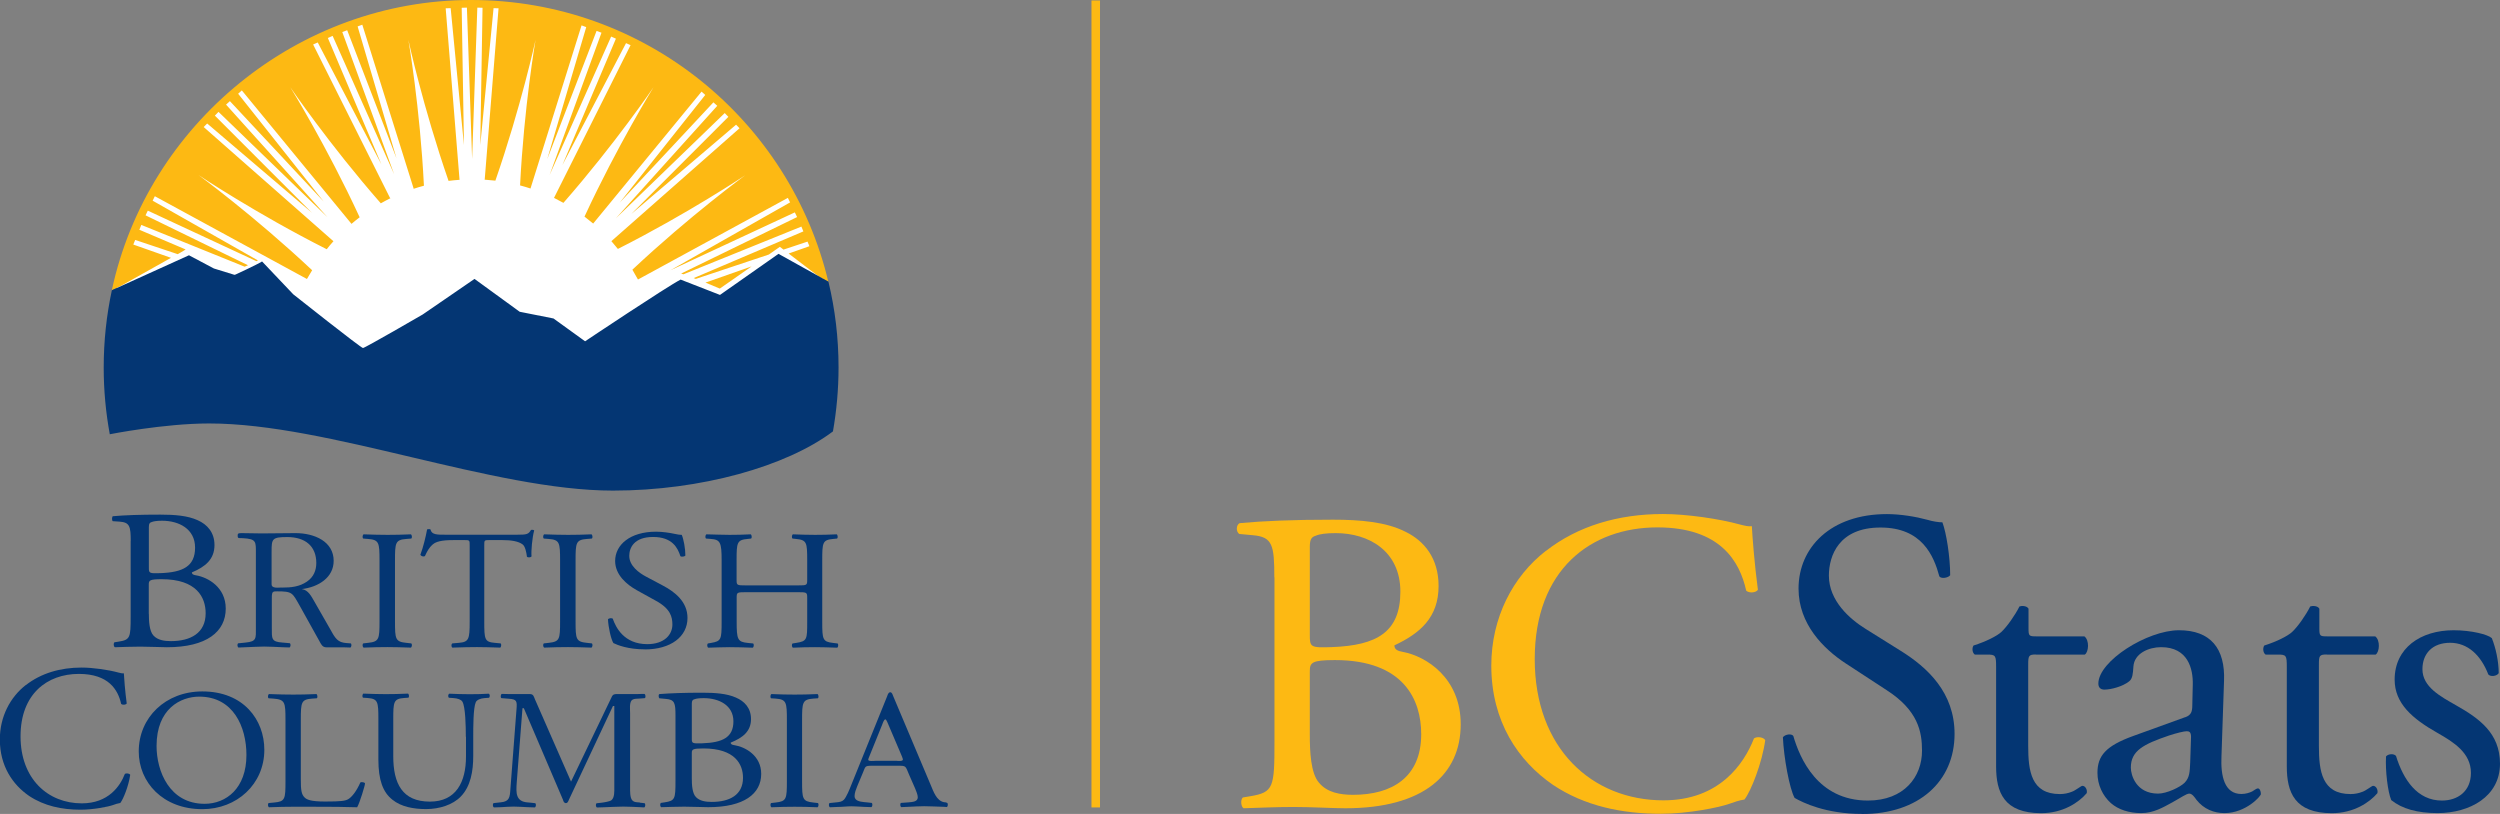 <?xml version="1.0" encoding="UTF-8"?><svg id="Layer_2" xmlns="http://www.w3.org/2000/svg" viewBox="0 0 331.02 107.77"><rect x="0" y="0" width="331.02" height="107.77" fill="#808080" stroke="none"/><defs><style>.cls-1{fill:#043673;}.cls-2{fill:#fff;}.cls-3{fill:#fdb913;}</style></defs><g id="Program"><g><rect class="cls-3" x="144.52" y=".06" width="1.13" height="106.85"/><g><path class="cls-1" d="m17.31,71.64c0-1.95-.14-2.47-1.46-2.57l-.92-.06c-.15-.12-.11-.65.03-.66,1.58-.14,3.57-.21,6.29-.21,1.84,0,3.6.13,4.92.74,1.26.55,2.23,1.61,2.23,3.29,0,1.9-1.23,2.88-2.99,3.62,0,.26.23.34.56.39,1.58.27,3.92,1.58,3.92,4.4,0,3.06-2.52,5.12-7.79,5.12-.85,0-2.28-.08-3.51-.08s-2.28.05-3.37.08c-.18-.08-.23-.5-.06-.66l.53-.08c1.55-.24,1.61-.53,1.61-3.3v-10.02Zm2.4,3.51c0,.74.03.79,1.52.74,2.99-.11,4.6-.9,4.6-3.38s-2.14-3.56-4.36-3.56c-.64,0-1.08.06-1.35.16-.29.08-.41.21-.41.69v5.35Zm0,6.12c0,.95.06,2.29.61,2.88.56.61,1.44.74,2.31.74,2.6,0,4.6-1.06,4.6-3.69,0-2.09-1.17-4.51-5.83-4.51-1.58,0-1.7.16-1.7.69v3.9Z"/><path class="cls-1" d="m50.25,74.24c0-2.39-.05-2.77-1.53-2.88l-.62-.05c-.15-.09-.1-.5.05-.56,1.25.04,2.1.07,3.15.07s1.85-.02,3.1-.07c.15.07.2.47.05.56l-.63.05c-1.48.11-1.52.49-1.52,2.88v8.02c0,2.39.05,2.71,1.52,2.86l.63.07c.15.09.1.49-.05.56-1.25-.04-2.1-.07-3.1-.07s-1.9.02-3.15.07c-.15-.07-.2-.43-.05-.56l.62-.07c1.48-.16,1.53-.48,1.53-2.86v-8.02Z"/><path class="cls-1" d="m64.12,82.3c0,2.37.05,2.7,1.41,2.82l.75.07c.14.09.09.49-.05.56-1.34-.04-2.13-.07-3.07-.07s-1.76.02-3.26.07c-.14-.07-.19-.45,0-.56l.84-.07c1.34-.12,1.45-.45,1.45-2.82v-10.07c0-.7,0-.72-.7-.72h-1.29c-1.01,0-2.29.04-2.88.56-.56.49-.79.99-1.05,1.55-.19.14-.52.02-.61-.16.38-1.01.73-2.45.89-3.36.07-.04.38-.07.45,0,.14.72.91.7,1.99.7h9.49c1.27,0,1.48-.05,1.83-.63.12-.04.38-.02.42.07-.26.92-.42,2.75-.35,3.42-.09.18-.49.18-.61.05-.07-.56-.23-1.4-.59-1.64-.54-.39-1.43-.56-2.72-.56h-1.66c-.7,0-.68.02-.68.77v10.02Z"/><path class="cls-1" d="m74.16,74.24c0-2.39-.05-2.77-1.52-2.88l-.63-.05c-.15-.09-.1-.5.05-.56,1.25.04,2.1.07,3.15.07s1.85-.02,3.1-.07c.15.07.2.47.05.56l-.63.05c-1.48.11-1.52.49-1.52,2.88v8.02c0,2.39.05,2.71,1.52,2.86l.63.07c.15.09.1.49-.05.56-1.25-.04-2.1-.07-3.1-.07-1.05,0-1.9.02-3.15.07-.15-.07-.2-.43-.05-.56l.63-.07c1.48-.16,1.52-.48,1.52-2.86v-8.02Z"/><path class="cls-1" d="m85.37,85.98c-2.23,0-3.64-.58-4.15-.83-.32-.5-.67-2.09-.72-3.15.13-.16.53-.2.64-.07.4,1.15,1.49,3.36,4.57,3.36,2.23,0,3.32-1.24,3.32-2.59,0-.99-.24-2.1-2.18-3.15l-2.53-1.4c-1.33-.74-2.87-2.03-2.87-3.87,0-2.14,1.97-3.88,5.42-3.88.82,0,1.78.14,2.47.29.35.09.72.13.93.13.24.54.48,1.8.48,2.75-.11.13-.53.2-.66.07-.35-1.08-1.06-2.54-3.61-2.54s-3.16,1.46-3.16,2.5c0,1.31,1.27,2.25,2.26,2.77l2.13,1.13c1.68.88,3.32,2.18,3.32,4.32,0,2.48-2.21,4.17-5.66,4.17Z"/><path class="cls-1" d="m98.75,78.41c-1.16,0-1.21.04-1.21.72v3.18c0,2.37.12,2.68,1.48,2.82l.7.07c.14.09.1.49-.05.56-1.31-.04-2.13-.07-3.08-.07-1.04,0-1.87.05-2.81.07-.15-.07-.19-.43-.05-.56l.41-.07c1.36-.23,1.41-.45,1.41-2.82v-8.11c0-2.37-.17-2.75-1.43-2.84l-.63-.05c-.15-.09-.1-.5.05-.56,1.19.02,2.01.07,3.05.07.94,0,1.77-.02,2.81-.07.14.07.19.47.05.56l-.46.05c-1.41.13-1.46.47-1.46,2.84v2.59c0,.7.05.72,1.21.72h6.93c1.16,0,1.21-.02,1.21-.72v-2.59c0-2.37-.05-2.7-1.48-2.84l-.46-.05c-.14-.09-.1-.5.05-.56,1.12.04,1.94.07,2.93.07s1.77-.02,2.86-.07c.15.07.19.47.05.56l-.51.05c-1.41.13-1.45.47-1.45,2.84v8.11c0,2.37.05,2.66,1.45,2.82l.58.07c.14.09.1.49-.05.56-1.16-.04-1.99-.07-2.93-.07-.99,0-1.87.02-2.93.07-.15-.07-.19-.43-.05-.56l.46-.07c1.48-.23,1.48-.45,1.48-2.82v-3.18c0-.68-.05-.72-1.21-.72h-6.93Z"/><path class="cls-1" d="m3.44,90.7c1.99-1.55,4.53-2.31,7.37-2.31,1.47,0,3.55.3,4.83.65.33.08.52.14.76.11.03.63.16,2.34.38,4-.14.19-.55.22-.74.05-.41-1.85-1.64-3.97-5.6-3.97-4.18,0-7.72,2.64-7.72,8.27s3.63,8.87,8.11,8.87c3.52,0,5.08-2.28,5.7-3.89.19-.14.6-.08.71.11-.19,1.42-.9,3.21-1.31,3.73-.33.05-.66.16-.96.27-.6.22-2.57.62-4.31.62-2.46,0-4.8-.49-6.8-1.82-2.18-1.49-3.88-3.97-3.88-7.48,0-3.02,1.37-5.6,3.44-7.21Z"/><path class="cls-1" d="m18.37,99.5c0-4.5,3.55-7.95,8.42-7.95,5.46,0,8.21,3.76,8.21,7.73,0,4.55-3.64,7.86-8.21,7.86-5.25,0-8.42-3.58-8.42-7.64Zm14.26.47c0-3.72-1.73-7.73-6.25-7.73-2.46,0-5.65,1.6-5.65,6.53,0,3.33,1.7,7.66,6.36,7.66,2.84,0,5.54-2.03,5.54-6.47Z"/><path class="cls-1" d="m61.68,97.56c0-1.4-.05-3.99-.46-4.66-.17-.27-.6-.43-1.19-.47l-.6-.04c-.14-.16-.1-.45.05-.54.91.04,1.79.07,2.72.07,1,0,1.65-.02,2.51-.07.19.11.17.4.05.54l-.57.04c-.6.04-1.05.25-1.19.54-.34.74-.34,3.33-.34,4.59v2.55c0,1.96-.33,4.03-1.67,5.38-1.03,1.06-2.79,1.64-4.56,1.64-1.65,0-3.3-.29-4.47-1.24-1.27-.99-1.86-2.63-1.86-5.31v-5.32c0-2.34-.05-2.73-1.43-2.84l-.6-.04c-.14-.09-.1-.47.05-.54,1.2.04,2.01.07,2.96.07s1.77-.02,2.94-.07c.14.07.19.45.05.54l-.57.04c-1.39.11-1.43.5-1.43,2.84v4.87c0,3.62,1.2,6.01,4.85,6.01,3.46,0,4.78-2.57,4.78-5.99v-2.59Z"/><path class="cls-1" d="m89.44,94.75c0-1.68-.11-2.12-1.29-2.21l-.85-.08c-.1-.09-.15-.54.03-.56,1.43-.11,3.22-.18,5.67-.18,1.66,0,3.25.11,4.43.64,1.14.48,2.01,1.39,2.01,2.85,0,1.64-1.11,2.48-2.69,3.12,0,.23.21.3.5.34,1.43.23,3.54,1.37,3.54,3.8,0,2.64-2.27,4.41-7.02,4.41-.77,0-2.06-.07-3.17-.07s-2.06.05-3.04.07c-.16-.07-.21-.43-.05-.57l.48-.07c1.4-.21,1.45-.46,1.45-2.84v-8.65Zm2.16,3.03c0,.64.03.68,1.37.64,2.69-.09,4.14-.77,4.14-2.91s-1.93-3.07-3.93-3.07c-.58,0-.98.05-1.21.14-.26.07-.37.18-.37.59v4.62Zm0,5.28c0,.82.05,1.98.55,2.48.5.52,1.29.64,2.09.64,2.35,0,4.14-.91,4.14-3.19,0-1.8-1.06-3.89-5.25-3.89-1.42,0-1.53.14-1.53.59v3.37Z"/><path class="cls-1" d="m46.43,85.19l-.63-.05c-.13-.01-.24-.03-.34-.05-.92-.16-1.28-.98-1.71-1.73l-2.16-3.77c-.37-.63-.77-1.47-1.63-1.59,2.22-.27,4.22-1.54,4.22-3.74,0-2.54-2.51-3.67-5.05-3.67-1.52,0-2.91.04-4.46.04-.85,0-1.87-.04-2.72-.04-.47,0-.48.1-.48.36,0,.39.17.28.67.31,1.81.1,1.74.44,1.74,1.98v9.87c0,1.41.12,1.83-1.36,1.97,0,0-.23.02-.36.04l-.63.06c-.15.13-.1.5.05.56.33-.01.93-.04.93-.04.82-.02,1.64-.09,2.46-.09s1.62.06,2.43.09h0c.29,0,.59.02.93.03.15-.07.2-.43.05-.56l-.63-.06c-.13-.02-.35-.03-.35-.03-1.5-.1-1.41-.52-1.41-1.97v-3.72c0-.22-.03-.8.13-.97.13-.14.37-.12.59-.12,2.03,0,2,.2,2.96,1.88l2.62,4.71c.21.36.37.82.91.82h2.27c.29,0,.59.02.92.03.15-.07.2-.43.05-.56Zm-9.11-7.4c-.45,0-1.36.17-1.36-.43v-4.32c0-1.69.05-1.93,2.08-1.93,2.38,0,3.84,1.21,3.84,3.43,0,.97-.35,1.86-1.23,2.46-1.01.7-2.11.8-3.34.8Z"/><g><path class="cls-1" d="m37.8,95.34c0-2.36-.05-2.72-1.61-2.84l-.62-.04c-.15-.09-.1-.5.05-.56,1.39.05,2.23.07,3.22.07s1.81-.02,3.05-.07c.15.07.2.47.05.56l-.6.04c-1.46.11-1.51.47-1.51,2.84v7.84c0,1.42.07,2.01.52,2.43.27.25.74.52,2.7.52,2.11,0,2.63-.09,3.02-.29.5-.27,1.14-1.08,1.64-2.23.15-.11.62-.02.62.13,0,.25-.69,2.54-1.04,3.15-1.26-.05-3.62-.07-6.17-.07h-2.28c-1.04,0-1.83.02-3.22.07-.15-.07-.2-.43-.05-.56l.74-.07c1.44-.13,1.49-.45,1.49-2.81v-8.11Z"/><path class="cls-1" d="m104.19,95.38c0-2.39-.05-2.77-1.48-2.88l-.61-.04c-.15-.09-.1-.5.05-.56,1.22.05,2.04.07,3.07.07s1.8-.02,3.02-.07c.15.07.19.47.05.56l-.61.04c-1.44.11-1.48.5-1.48,2.88v8.02c0,2.39.05,2.7,1.48,2.86l.61.07c.15.09.1.49-.05.56-1.22-.05-2.04-.07-3.02-.07-1.02,0-1.85.02-3.07.07-.15-.07-.19-.43-.05-.56l.61-.07c1.43-.16,1.48-.47,1.48-2.86v-8.02Z"/><path class="cls-1" d="m84.75,106.26c-.12-.01-.36-.03-.36-.03-.26-.02-.49-.06-.67-.26-.32-.33-.29-1.29-.29-1.67v-9.87c0-.43-.11-1.36.21-1.7.16-.18.49-.21.78-.22h0c.18-.01.18-.01.34-.02l.62-.05c.15-.09.1-.5-.05-.56-.33.01-.64,0-.93.02h0s-2.66,0-2.66,0c-.29,0-.55,0-.71.31l-5.42,11.28-4.78-10.9c-.16-.38-.19-.69-.68-.69h-2.77c-.29,0-.61,0-.94-.02-.15.07-.2.47-.05.56l.63.05c.13,0,.36.03.36.03,1.04.07,1.1.3,1.01,1.39l-.81,10.59c-.07,1.06-.13,1.62-1.24,1.73,0,0-.24.03-.36.04l-.63.07c-.15.14-.1.5.05.57.33-.01.92-.03.92-.03.56-.03,1.14-.08,1.71-.08.62,0,1.24.06,1.86.08h0c.29,0,.59.02.93.03.15-.07.2-.43.05-.56l-.63-.07c-.16-.01-.35-.03-.35-.03-1.61-.11-1.57-1.24-1.47-2.63l.76-9.85h.18l5.18,12.12c.05.17.13.45.39.45.24,0,.32-.26.39-.43l5.84-12.43h.18v10.83c0,.43.05,1.31-.39,1.65-.23.17-.99.28-.99.28-.1.02-.21.03-.34.05l-.63.07c-.15.13-.1.49.05.56.33-.01.91-.03.91-.03.85-.02,1.71-.09,2.57-.09.62,0,1.83.06,1.83.06.29,0,.62.04.95.05.15-.07.2-.43.05-.56l-.63-.07Z"/><path class="cls-1" d="m125.38,106.32l-.08-.07c-.12-.01-.24-.03-.34-.04-.97-.22-1.35-1.39-1.71-2.23l-5.01-11.87c-.05-.14-.15-.45-.35-.45-.27,0-.35.33-.42.52l-4.79,11.84c-.17.45-.62,1.54-.94,1.87-.25.26-.57.3-.91.34,0,0-.27.03-.4.04l-.59.06c-.15.13-.1.49.05.56.33-.01.93-.04.93-.04.66,0,1.31-.09,1.97-.09.55,0,1.1.06,1.65.08,0,0,.59.02.93.03.15-.07.2-.43.05-.56l-.63-.07c-.12-.01-.34-.03-.34-.03-.58-.06-1.3-.17-1.3-.8,0-.43.2-.92.35-1.3l.74-1.77c.37-.85.22-.95,1.22-.95h3.38c1.19,0,1.02,0,1.54,1.21l.79,1.8c.12.31.35.83.35,1.16,0,.59-.65.63-1.25.68,0,0-.2.02-.38.03l-.6.04c-.15.13-.1.49.05.56.33-.01.93-.04.93-.04.71-.03,1.42-.08,2.1-.08.87,0,1.74.06,2.61.08h0c.28,0,.04.02.38.03.15-.07.2-.43.05-.56Zm-6.57-5.58h-2.93c-.1,0-.92.1-.92-.14,0-.07.05-.21.08-.28l1.76-4.35c.05-.12.23-.72.43-.72.15,0,.35.62.41.72l1.73,4.06s.18.43.18.53c0,.26-.59.19-.74.19Z"/></g></g><g><path class="cls-3" d="m168.73,76.44c0-4.25-.23-5.34-2.81-5.57l-1.84-.17c-.46-.34-.4-1.21.06-1.43,3.1-.29,7-.46,12.34-.46,3.61,0,7.06.29,9.64,1.61,2.47,1.21,4.36,3.5,4.36,7.17,0,4.13-2.41,6.25-5.85,7.86,0,.57.46.75,1.09.86,3.1.57,7.69,3.44,7.69,9.58,0,6.66-4.93,11.13-15.26,11.13-1.66,0-4.48-.17-6.88-.17s-4.48.11-6.6.17c-.34-.17-.46-1.09-.11-1.43l1.03-.17c3.04-.52,3.16-1.15,3.16-7.17v-21.8Zm4.7,7.63c0,1.61.06,1.72,2.98,1.61,5.85-.23,9.01-1.95,9.01-7.34s-4.19-7.75-8.55-7.75c-1.26,0-2.12.11-2.64.34-.57.17-.8.46-.8,1.49v11.65Zm0,13.31c0,2.07.11,4.99,1.21,6.25,1.09,1.32,2.81,1.61,4.53,1.61,5.11,0,9.01-2.29,9.01-8.03,0-4.53-2.29-9.81-11.42-9.81-3.1,0-3.33.34-3.33,1.49v8.49Z"/><path class="cls-3" d="m204.7,72.94c4.19-3.27,9.52-4.88,15.49-4.88,3.1,0,7.46.63,10.16,1.38.69.17,1.09.29,1.61.23.06,1.32.34,4.93.8,8.43-.29.4-1.15.46-1.55.11-.86-3.9-3.44-8.38-11.76-8.38-8.78,0-16.24,5.56-16.24,17.44s7.63,18.7,17.04,18.7c7.4,0,10.67-4.82,11.99-8.2.4-.29,1.26-.17,1.49.23-.4,2.98-1.89,6.77-2.75,7.86-.69.11-1.38.34-2.01.57-1.26.46-5.39,1.32-9.07,1.32-5.16,0-10.1-1.03-14.29-3.84-4.59-3.16-8.15-8.38-8.15-15.78,0-6.37,2.87-11.82,7.23-15.2Z"/><path class="cls-1" d="m246.57,107.77c-4.82,0-7.86-1.49-8.95-2.12-.69-1.26-1.43-5.34-1.55-8.03.29-.4,1.15-.52,1.38-.17.86,2.93,3.21,8.55,9.87,8.55,4.82,0,7.17-3.16,7.17-6.6,0-2.52-.52-5.34-4.7-8.03l-5.45-3.56c-2.87-1.89-6.2-5.16-6.2-9.87,0-5.45,4.25-9.87,11.7-9.87,1.78,0,3.84.34,5.34.75.75.23,1.55.34,2.01.34.52,1.38,1.03,4.59,1.03,7-.23.34-1.15.52-1.43.17-.75-2.75-2.29-6.48-7.8-6.48s-6.83,3.73-6.83,6.37c0,3.33,2.75,5.74,4.88,7.06l4.59,2.87c3.61,2.24,7.17,5.56,7.17,11.02,0,6.31-4.76,10.61-12.22,10.61Z"/><path class="cls-1" d="m269.58,86.66c-.98,0-1.03.17-1.03,1.38v10.73c0,3.33.4,6.37,4.19,6.37.57,0,1.09-.11,1.55-.29.52-.17,1.26-.8,1.43-.8.46,0,.69.63.57.98-1.03,1.2-3.1,2.64-6.02,2.64-4.93,0-5.97-2.75-5.97-6.2v-13.14c0-1.55-.06-1.66-1.21-1.66h-1.61c-.34-.23-.4-.86-.17-1.2,1.66-.52,3.1-1.26,3.67-1.78.75-.69,1.84-2.24,2.41-3.39.29-.11.97-.11,1.2.29v2.58c0,1.03.06,1.09,1.03,1.09h6.37c.69.52.57,2.07.06,2.41h-6.48Z"/><path class="cls-1" d="m289.31,94.98c.86-.29.97-.8.97-1.66l.06-2.64c.06-2.12-.63-4.99-4.19-4.99-1.61,0-3.56.8-3.67,2.58-.06.92-.11,1.61-.57,1.95-.86.69-2.41,1.09-3.27,1.09-.52,0-.8-.29-.8-.8,0-2.98,6.48-7.06,10.67-7.06s6.14,2.41,5.97,6.71l-.34,9.98c-.12,2.64.4,4.99,2.64,4.99.57,0,1.09-.17,1.43-.34.29-.17.57-.4.75-.4.23,0,.4.34.4.75,0,.29-2.01,2.52-4.82,2.52-1.38,0-2.75-.52-3.73-1.78-.23-.34-.57-.8-.92-.8-.4,0-1.09.52-2.24,1.15-1.26.69-2.52,1.43-4.13,1.43s-3.04-.46-4.02-1.32c-1.09-.98-1.78-2.41-1.78-4.02,0-2.24,1.09-3.56,4.76-4.88l6.83-2.47Zm-3.56,10.1c1.15,0,2.93-.86,3.5-1.43.69-.69.69-1.49.75-2.7l.11-3.38c0-.63-.23-.75-.57-.75s-1.32.23-2.35.57c-3.38,1.15-5.05,2.01-5.05,4.25,0,.98.69,3.44,3.61,3.44Z"/><path class="cls-1" d="m308.07,86.66c-.98,0-1.03.17-1.03,1.38v10.73c0,3.33.4,6.37,4.19,6.37.57,0,1.09-.11,1.55-.29.52-.17,1.26-.8,1.43-.8.46,0,.69.63.57.98-1.03,1.2-3.1,2.64-6.02,2.64-4.93,0-5.97-2.75-5.97-6.2v-13.14c0-1.55-.06-1.66-1.2-1.66h-1.61c-.34-.23-.4-.86-.17-1.2,1.66-.52,3.1-1.26,3.67-1.78.75-.69,1.84-2.24,2.41-3.39.29-.11.98-.11,1.21.29v2.58c0,1.03.06,1.09,1.03,1.09h6.37c.69.52.57,2.07.06,2.41h-6.48Z"/><path class="cls-1" d="m329.93,84.48c.52,1.26.92,3.1.92,4.65-.23.4-1.09.52-1.38.17-.97-2.52-2.7-4.19-5.05-4.19s-3.67,1.43-3.67,3.5c0,2.35,2.41,3.61,4.42,4.76,3.04,1.72,5.85,3.67,5.85,7.75,0,4.36-4.02,6.54-8.26,6.54-2.7,0-4.71-.57-6.14-1.72-.46-1.09-.8-3.9-.69-5.79.29-.34,1.03-.4,1.32-.06.98,3.16,2.81,5.91,6.08,5.91,2.07,0,3.84-1.2,3.84-3.67,0-2.64-2.29-4.07-4.42-5.28-3.33-1.89-5.68-3.9-5.68-7.06,0-4.19,3.44-6.54,7.8-6.54,2.41,0,4.53.57,5.05,1.03Z"/></g><g><path class="cls-2" d="m27.67,55.12c15.78,0,37.62,8.89,53.46,8.89,11.31,0,22.34-3.02,28.62-7.46.44-2.61.67-5.29.67-8.02C110.41,22,88.91.5,62.38.5S14.35,22,14.35,48.53c0,2.7.23,5.35.66,7.93,1.73-.32,7.62-1.34,12.66-1.34Z"/><g><polygon class="cls-3" points="93.41 37.42 95.31 38.21 99.52 35.27 93.41 37.42"/><path class="cls-3" d="m22.64,34.14l-4.99-1.76.25-.61,5.62,1.88h.02s.74-.43.74-.43l.3-.19-6.13-2.61.26-.64,13.68,5.53.45-.19-13.57-6.61.3-.62,14.38,6.69.2-.1-13.94-7.91.29-.59,20.14,10.96c.17-.31.51-.86.69-1.16-7.66-7.2-15.04-12.6-15.04-12.6,0,0,7.6,5.09,16.97,9.82.31-.39.56-.7.89-1.06l-17.18-15.12.46-.47,13.87,11.82-12.85-12.86.48-.5,14.42,13.94-13.42-14.9.51-.46,12.41,13.29-11.32-14.27.49-.44,14.52,17.67c.37-.32.69-.57,1.08-.87-4.39-9.5-9.19-17.23-9.19-17.23,0,0,5.1,7.51,11.99,15.38.42-.24.85-.46,1.28-.68l-.07-.05-10.17-20.3.61-.27,8.43,16.15-7.09-16.74.63-.28,8.15,18.33-6.87-18.84.65-.24,6.53,16.97-5.15-17.47.62-.23,6.79,21.67v.06s0,0,0,0c.45-.15.91-.29,1.37-.41-.52-10.41-2.06-19.31-2.06-19.31,0,0,1.91,8.83,5.32,18.67.48-.06.96-.11,1.44-.14l-.02-.02h.06l-.03-.05-1.83-22.64.66-.02,1.76,18.13-.3-18.18.69-.02.69,20.04.69-20.04.69.02-.3,18.18,1.76-18.13.66.02-1.83,22.64-.03.05h0,0s.03,0,.03,0c.47.03.94.08,1.41.13,3.41-9.83,5.32-18.64,5.32-18.64,0,0-1.53,8.88-2.05,19.27.47.12.93.26,1.38.41l6.76-21.6.62.23-5.16,17.47,6.53-16.97.65.24-6.87,18.84,8.15-18.33.63.28-7.09,16.74,8.43-16.15.6.27-10.14,20.23h.02c.42.21.83.43,1.23.65,6.86-7.84,11.93-15.31,11.93-15.31,0,0-4.76,7.68-9.14,17.13.39.3.77.6,1.15.92l14.35-17.47.49.44-11.33,14.27,12.41-13.29.51.46-13.43,14.9,14.42-13.94.48.5-12.85,12.86,13.87-11.82.46.47-16.97,14.95h0c.3.34.58.68.86,1.03,9.32-4.71,16.85-9.75,16.85-9.75,0,0-7.32,5.35-14.93,12.5.21.35.55.94.74,1.3l19.85-10.81.29.6-15.85,8.99,16.48-7.67.3.62-15.35,7.48.3.1,15.62-6.32.26.64-14.52,6.18.27.11,9.68-3.23,1.46-1.02.48.37,3.18-1.06.25.61-2.75.97,3.98,3.04,1.28.71C104.58,15.9,85.34,0,62.38,0S19.51,16.47,14.81,38.42c.06-.03.12-.06.18-.09l.58-.26.36-.17,6.71-3.76Z"/></g><path class="cls-1" d="m14.53,57.5s7.18-1.43,13.17-1.43c15.78,0,37.62,8.89,53.46,8.89,11.62,0,22.96-3.19,29.13-7.84.48-2.75.74-5.58.74-8.47,0-3.91-.46-7.71-1.34-11.36l-6.61-3.68-7.75,5.44-5.21-2.03c-1.76.89-12.65,8.17-12.65,8.17l-4.18-3.02-4.48-.89-5.98-4.35-6.86,4.71s-7.65,4.44-7.91,4.44-9.23-7.11-9.23-7.11l-4.13-4.35c-.7.44-3.51,1.73-3.51,1.73l-.15.04-2.72-.84-3.3-1.75-10.03,4.55c-.06.03-.12.06-.18.09-.71,3.3-1.08,6.72-1.08,10.23,0,3.02.28,5.98.81,8.85Z"/></g></g></g></svg>